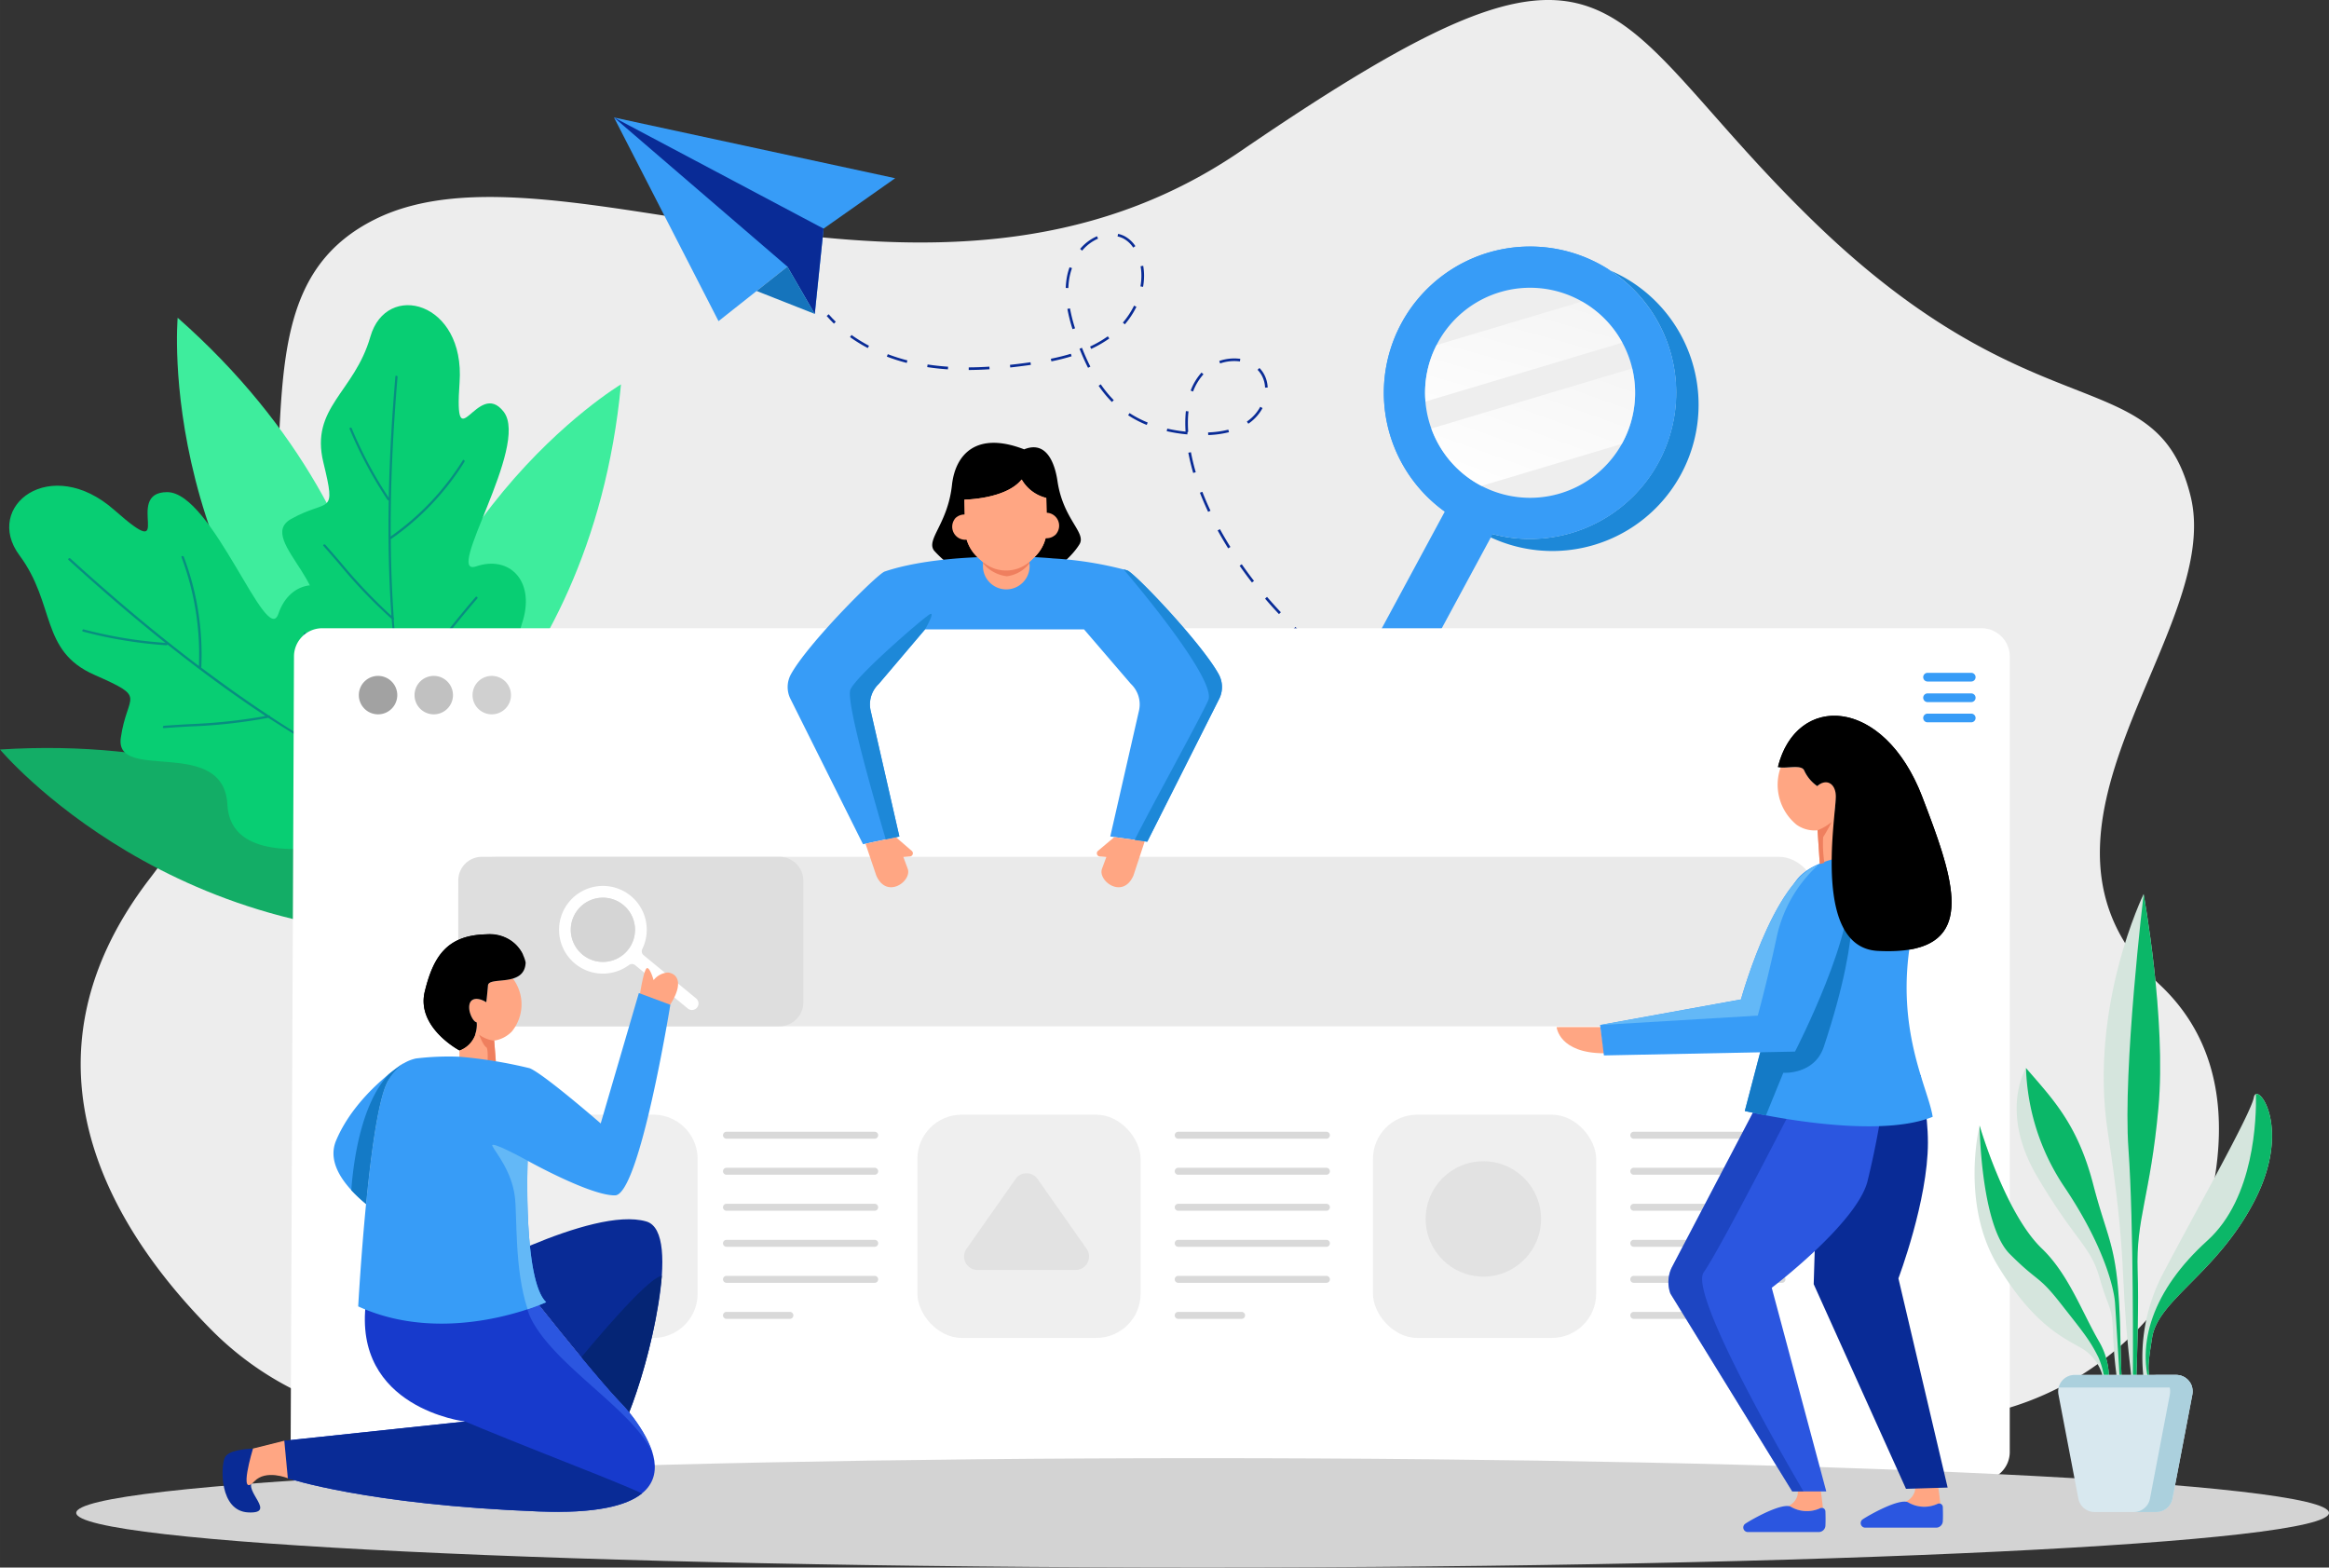 <svg xmlns="http://www.w3.org/2000/svg" xmlns:xlink="http://www.w3.org/1999/xlink" width="387.11" height="260.53" viewBox="0 0 267.951 180.335"><rect x="0" y="0" width="267.951" height="180.335" fill="#333333" stroke="none"/><defs><style>.a{fill:#ededed;}.b,.r{fill:#379cf7;}.ai,.c,.l{fill:#092b96;}.d{fill:#1574bc;}.e{fill:#1d88d8;}.f,.m{fill:#fff;}.f{opacity:0.05;}.f,.g,.h{mix-blend-mode:overlay;}.ai,.f,.g,.h,.l{isolation:isolate;}.g{fill:url(#a);}.h{fill:url(#b);}.i{fill:#13ad66;}.j{fill:#3eed9d;}.k{fill:#08ce73;}.l{opacity:0.39;}.ai,.l{mix-blend-mode:multiply;}.n{fill:#eaeaea;}.o{fill:#dedede;}.p{fill:#efefef;}.q{fill:#d9d9d9;}.r,.x,.y,.z{fill-rule:evenodd;}.s{fill:#a2a2a2;}.t{fill:#c1c1c1;}.u{fill:#d0d0d0;}.v{fill:#e2e2e2;}.w{fill:#d3d3d3;}.ad,.y{fill:#ffa683;}.af,.z{fill:#ef7f5e;}.aa{fill:#052575;}.ab{fill:#173acc;}.ac{fill:#2b56e0;}.ae{fill:#d5d5d5;}.ag{fill:#147ac6;}.ah{fill:#63b8f7;}.ai{opacity:0.4;}.aj{fill:#d5e5dd;}.ak{fill:#0bb768;}.al{fill:#d8e8ef;}.am{fill:#abd0dd;}</style><linearGradient id="a" x1="0.035" y1="1.368" x2="1.301" y2="-0.949" gradientUnits="objectBoundingBox"><stop offset="0" stop-color="#fff"/><stop offset="1" stop-color="#fff" stop-opacity="0"/></linearGradient><linearGradient id="b" x1="0.292" y1="1.135" x2="1.517" y2="-0.837" xlink:href="#a"/></defs><g transform="translate(-35.293 -93.313)"><g transform="translate(44.582 93.313)"><path class="a" d="M89.795,256.737H262.058c16.876,0,31.51-12.267,33.8-28.986q.081-.589.142-1.184c.75-7.261-.733-14.444-6.632-19.975-18.878-17.7,7.473-40.509,3.54-56.241s-17.7-6.685-43.263-31.464-21.575-38.578-66.008-8.194c-35.659,24.384-78.4-2.752-99.635,7.866s.066,42.017-25.891,75.841c-16.376,21.338-4.106,40.641,7.183,51.985a36.114,36.114,0,0,0,13.021,8.371A32.9,32.9,0,0,0,89.795,256.737Z" transform="translate(-50.179 -93.313)"/></g><g transform="translate(105.934 106.828)"><path class="b" d="M180.849,121.959,148.5,114.971,160.526,138.4l7.927-6.272,3.148,5.441,1.013-9.813Z" transform="translate(-148.501 -114.971)"/><path class="c" d="M171.712,127.284l.9.472-1.013,9.813-3.148-5.441L148.5,114.971Z" transform="translate(-148.501 -114.971)"/><path class="d" d="M174.794,145.267l6.693,2.64-3.15-5.443Z" transform="translate(-158.388 -125.308)"/><g transform="translate(24.47 13.391)"><path class="c" d="M188.55,152.333c-.291-.283-.571-.58-.833-.882l.228-.2c.256.3.531.587.816.864Z" transform="translate(-187.717 -142.005)"/><path class="c" d="M275.194,196.125c-.791-.048-1.593-.117-2.384-.205l.033-.3c.786.087,1.583.156,2.369.2Zm-4.755-.527c-.782-.127-1.574-.274-2.352-.439l.062-.295c.774.164,1.561.311,2.338.436Zm-4.681-.989c-.772-.2-1.546-.425-2.3-.661l.089-.288c.749.235,1.519.456,2.287.657Zm-4.565-1.428c-.744-.271-1.494-.565-2.229-.873l.117-.277c.729.305,1.475.6,2.215.867Zm-4.413-1.846c-.721-.342-1.441-.7-2.138-1.074l.141-.265c.694.368,1.41.727,2.127,1.067Zm-4.226-2.244c-.686-.406-1.369-.831-2.031-1.264l.165-.251c.658.431,1.338.854,2.019,1.257Zm-4-2.62c-.643-.465-1.284-.951-1.906-1.446l.187-.236c.618.492,1.255.976,1.9,1.438Zm-3.743-2.98c-.6-.524-1.192-1.068-1.763-1.618l.209-.217c.567.546,1.157,1.088,1.753,1.609Zm-3.445-3.318c-.545-.577-1.083-1.176-1.6-1.78l.228-.2c.514.6,1.05,1.2,1.591,1.768Zm-3.112-3.636c-.489-.633-.965-1.282-1.416-1.929l.247-.172c.447.643.92,1.287,1.407,1.917Zm-2.732-3.928q-.152-.242-.3-.488c-.322-.532-.628-1.063-.912-1.576l.263-.145c.281.51.586,1.036.905,1.565q.148.243.3.485Zm-2.305-4.2c-.348-.736-.667-1.477-.947-2.2l.281-.109c.277.718.593,1.451.938,2.181Zm-1.718-4.472c-.228-.78-.416-1.564-.562-2.332l.3-.056c.143.759.329,1.534.554,2.3Zm1.726-4.365-.012-.3a11.058,11.058,0,0,0,2.327-.318l.076.292A11.417,11.417,0,0,1,233.223,159.576Zm-2.4-.072a18.174,18.174,0,0,1-2.376-.373l.067-.293a17.621,17.621,0,0,0,2.105.344c-.022-.339-.034-.676-.034-1a12.934,12.934,0,0,1,.07-1.359l.3.032a12.311,12.311,0,0,0-.069,1.327c0,.335.012.681.037,1.029l-.074.006Zm-4.674-1.09a12.449,12.449,0,0,1-2.138-1.113l.164-.251a12.249,12.249,0,0,0,2.087,1.085Zm11.687-.14-.168-.249c.059-.04.118-.081.175-.123a4.818,4.818,0,0,0,1.367-1.573l.265.145a5.136,5.136,0,0,1-1.454,1.671C237.958,158.19,237.9,158.232,237.834,158.274Zm-15.692-2.5a13.662,13.662,0,0,1-1.529-1.863l.248-.17a13.393,13.393,0,0,0,1.494,1.821Zm9.339-1.2-.281-.107a6.6,6.6,0,0,1,1.253-2.079l.223.2A6.306,6.306,0,0,0,231.481,154.57Zm8.281-.45a3.166,3.166,0,0,0-.383-1.405,2.956,2.956,0,0,0-.479-.645l.215-.211a3.236,3.236,0,0,1,.527.711,3.467,3.467,0,0,1,.421,1.538Zm-34.093-2.032v-.3c.758,0,1.557-.032,2.376-.083l.019.3C207.237,152.057,206.432,152.086,205.669,152.089Zm-2.395-.072c-.815-.055-1.617-.142-2.384-.26l.046-.3c.758.116,1.552.2,2.358.256Zm16.12-.179c-.343-.675-.663-1.392-.978-2.191l.28-.11c.312.789.628,1.5.967,2.165Zm-8.949-.039-.032-.3c.6-.065,1.217-.14,1.884-.231l.478-.067.042.3-.48.067C211.667,151.658,211.048,151.734,210.445,151.8Zm24.145-.462-.1-.285a5.3,5.3,0,0,1,2.422-.245l-.042.3A5.005,5.005,0,0,0,234.589,151.338Zm-36.051-.06a21.834,21.834,0,0,1-2.289-.726l.107-.281a21.376,21.376,0,0,0,2.257.716Zm16.639-.179-.06-.3c.838-.17,1.591-.358,2.3-.575l.087.288C216.786,150.736,216.024,150.926,215.177,151.1Zm4.578-1.433-.127-.273a12.94,12.94,0,0,0,2.04-1.175l.174.245A13.164,13.164,0,0,1,219.755,149.665Zm-25.7-.1a17.742,17.742,0,0,1-2.047-1.261l.175-.244A17.507,17.507,0,0,0,194.2,149.3Zm23.554-2.175a18.682,18.682,0,0,1-.59-2.33l.3-.054a18.52,18.52,0,0,0,.581,2.293Zm6.02-.55-.228-.2a9.4,9.4,0,0,0,1.291-1.954l.27.133A9.664,9.664,0,0,1,223.632,146.84Zm-6.5-4.176-.3-.011a8.9,8.9,0,0,1,.1-1.068,7.05,7.05,0,0,1,.34-1.314l.283.1a6.807,6.807,0,0,0-.326,1.258A8.564,8.564,0,0,0,217.135,142.664Zm8.595-.139-.3-.052a7.089,7.089,0,0,0,.11-1.229,6.3,6.3,0,0,0-.094-1.091l.3-.052a6.59,6.59,0,0,1,.1,1.144A7.386,7.386,0,0,1,225.729,142.526Zm-7.012-4.162-.229-.2a5.266,5.266,0,0,1,1.946-1.46l.118.277A4.967,4.967,0,0,0,218.717,138.364Zm5.881-.353a3.157,3.157,0,0,0-1.138-1.049,2.711,2.711,0,0,0-.666-.236l.064-.295a2.987,2.987,0,0,1,.74.263,3.457,3.457,0,0,1,1.248,1.146Z" transform="translate(-189.332 -136.431)"/><path class="c" d="M329.653,232.047l-.384,0,0-.3c.4,0,.8,0,1.2-.006l.006.3Q330.065,232.047,329.653,232.047Z" transform="translate(-240.942 -172.268)"/></g></g><g transform="translate(185.099 121.673)"><g transform="translate(0 0)"><g transform="translate(9.405)"><path class="e" d="M323.934,143.832c-.432-.233-.867-.446-1.31-.636a16.824,16.824,0,0,1-15.912,29.5c.4.265.818.512,1.25.746a16.823,16.823,0,0,0,15.972-29.614Z" transform="translate(-296.56 -140.43)"/><path class="b" d="M315.254,140.784a16.823,16.823,0,1,0,6.821,22.791A16.822,16.822,0,0,0,315.254,140.784Zm-13.721,25.44a12.082,12.082,0,1,1,16.369-4.9A12.082,12.082,0,0,1,301.533,166.224Z" transform="translate(-290.442 -138.763)"/><path class="b" d="M295.026,148.985a16.825,16.825,0,0,1,21.48-7.456c-.4-.265-.822-.514-1.254-.747A16.823,16.823,0,0,0,299.281,170.4c.432.233.871.448,1.313.638A16.826,16.826,0,0,1,295.026,148.985Z" transform="translate(-290.442 -138.763)"/><path class="f" d="M315.679,147.718A12.082,12.082,0,1,0,320.855,164,12.082,12.082,0,0,0,315.679,147.718Z" transform="translate(-293.299 -141.62)"/><path class="g" d="M320.743,153.637l-22.651,6.775a11.951,11.951,0,0,1,1.276-6.5l16.729-5.006A11.973,11.973,0,0,1,320.743,153.637Z" transform="translate(-293.301 -142.577)"/><path class="h" d="M321.292,169.593c-.056.112-.117.225-.183.331l-16.136,4.826a12.034,12.034,0,0,1-5.772-6.6l23.112-6.917A12.03,12.03,0,0,1,321.292,169.593Z" transform="translate(-293.736 -147.212)"/></g><rect class="b" width="6.07" height="36.781" transform="matrix(0.88, 0.475, -0.475, 0.88, 17.459, 28.563)"/></g></g><g transform="translate(35.293 128.42)"><path class="i" d="M91.586,252.537S73.517,228.962,35.293,231.39C35.293,231.39,55.55,255.619,91.586,252.537Z" transform="translate(-35.293 -180.272)"/><path class="j" d="M92.817,206.677S96.728,177.233,68,151.9C68,151.9,65.171,183.359,92.817,206.677Z" transform="translate(-47.56 -150.451)"/><path class="j" d="M103.336,215.1s25.456-13.769,28.986-50.921C132.322,164.178,105.9,179.952,103.336,215.1Z" transform="translate(-60.878 -155.066)"/><g transform="translate(32.478)"><path class="k" d="M103.1,207.519s-21.2-13.012-13.469-19.609c5.793-4.941-5.627-11.283-1.282-13.733s5.247-.2,3.716-6.519,3.572-8.032,5.412-14.462,10.924-4.066,10.26,5.275,2.072-.557,5.081,3.375-6.976,19.07-3.179,17.78,6.719,1.6,5.406,6.158C111.981,196.437,103.1,207.519,103.1,207.519Z" transform="translate(-87.342 -149.575)"/><path class="l" d="M106.67,217.087a.123.123,0,0,1-.069-.094,219.75,219.75,0,0,1-3.841-26.361l-.006-.076-.057-.05a57.2,57.2,0,0,1-5.954-6.236c-.61-.707-1.221-1.414-1.841-2.111-.036-.04-.039-.071-.01-.107a.165.165,0,0,1,.191-.054.159.159,0,0,1,.046.036c.607.682,1.2,1.374,1.8,2.066a61.475,61.475,0,0,0,5.466,5.8l.331.3-.029-.442c-.266-4.065-.357-8.218-.278-12.7l0-.119-.108-.05a.1.1,0,0,1-.046-.037,48.329,48.329,0,0,1-4.346-8.139.1.1,0,0,1,.02-.12.161.161,0,0,1,.165-.033.118.118,0,0,1,.054.064,47.837,47.837,0,0,0,3.943,7.506l.32.5.014-.591c.1-4.232.344-8.6.749-13.367,0-.057.029-.07.039-.075a.157.157,0,0,1,.137,0,.125.125,0,0,1,.074.132c-.553,6.511-.811,12.4-.788,17.993v.353l.286-.206a30.292,30.292,0,0,0,8.018-8.571c.024-.039.048-.057.1-.032a.191.191,0,0,1,.093.112.139.139,0,0,1-.019.116,30.309,30.309,0,0,1-8.376,8.829l-.094.057v.1c.028,3.142.139,6.053.338,8.9l0,.051.029.041a.108.108,0,0,1,0,.118l-.023.045,0,.051c.182,2.512.447,5.149.811,8.061l.06.477.27-.4a121.24,121.24,0,0,1,8.266-10.773.116.116,0,0,1,.152-.031.156.156,0,0,1,.084.1.1.1,0,0,1-.029.084,121.505,121.505,0,0,0-8.657,11.341l-.039.056.009.068c.664,5.1,1.591,10.6,2.918,17.319.012.061-.012.08-.024.089a.17.17,0,0,1-.166.009Z" transform="translate(-90.173 -154.465)"/></g><g transform="translate(1.058 20.773)"><path class="k" d="M87.036,220.858s-24.379,9.369-24.942-1.289c-.422-7.981-13-2.512-12.266-7.7s3.181-4.5-3.063-7.26-4.415-8.1-8.6-13.742,3.583-11.7,10.945-5.185.858-2.082,6.056-2.081,11.443,17.988,12.791,14,5.62-4.581,8.583-.577C83.464,206.385,87.036,220.858,87.036,220.858Z" transform="translate(-36.988 -182.866)"/><path class="l" d="M95.5,228.1a.129.129,0,0,1-.122,0A230.726,230.726,0,0,1,70.95,214.478l-.067-.044-.078.016a60.1,60.1,0,0,1-9,.983c-.979.057-1.958.115-2.935.187-.056,0-.083-.012-.1-.06a.174.174,0,0,1,.077-.194.165.165,0,0,1,.059-.015c.956-.071,1.914-.127,2.872-.183a64.509,64.509,0,0,0,8.324-.854l.458-.088-.388-.258c-3.559-2.373-7.078-4.948-10.759-7.872l-.1-.077-.111.059a.109.109,0,0,1-.061.014,50.768,50.768,0,0,1-9.558-1.572.1.1,0,0,1-.087-.094.168.168,0,0,1,.078-.158.121.121,0,0,1,.087,0,50.272,50.272,0,0,0,8.773,1.5l.619.051-.484-.389c-3.464-2.783-6.953-5.778-10.664-9.156-.044-.04-.04-.069-.039-.081a.165.165,0,0,1,.092-.11.13.13,0,0,1,.157.022c5.074,4.617,9.815,8.589,14.495,12.141l.3.224.011-.37A31.785,31.785,0,0,0,60.9,195.945c-.017-.046-.017-.077.036-.1a.2.2,0,0,1,.153-.006.145.145,0,0,1,.085.089,31.823,31.823,0,0,1,2.013,12.618l-.012.115.086.065c2.638,1.982,5.134,3.748,7.632,5.4l.045.029.053,0a.112.112,0,0,1,.1.071l.023.049.044.029c2.21,1.451,4.577,2.913,7.237,4.468l.436.255-.159-.479a127.139,127.139,0,0,1-3.7-13.766.121.121,0,0,1,.072-.146.16.16,0,0,1,.134-.007.1.1,0,0,1,.051.077,127.589,127.589,0,0,0,3.928,14.454l.023.069.062.036c4.672,2.7,9.852,5.439,16.3,8.621.059.029.059.061.059.076a.179.179,0,0,1-.1.145Z" transform="translate(-41.081 -187.738)"/></g></g><g transform="translate(68.722 165.586)"><path class="m" d="M283.408,209.137H92.511a3.252,3.252,0,0,0-3.252,3.252l-.393,93.086a3.252,3.252,0,0,0,3.252,3.252l191.291-1.573a3.251,3.251,0,0,0,3.251-3.252V212.389A3.251,3.251,0,0,0,283.408,209.137Z" transform="translate(-88.866 -209.137)"/><g transform="translate(19.297 26.295)"><rect class="n" width="156.294" height="19.499" rx="4.352"/><path class="o" d="M156.73,251.277H122.506a2.715,2.715,0,0,0-2.715,2.716V268.06a2.715,2.715,0,0,0,2.715,2.716H156.73a2.761,2.761,0,0,0,2.761-2.761V254.038A2.761,2.761,0,0,0,156.73,251.277Z" transform="translate(-119.791 -251.277)"/></g><path class="p" d="M5.093,0h15.5a5.093,5.093,0,0,1,5.093,5.093v15.5a5.093,5.093,0,0,1-5.093,5.093H5.092A5.092,5.092,0,0,1,0,20.588V5.093A5.093,5.093,0,0,1,5.093,0Z" transform="translate(21.144 55.961)"/><rect class="p" width="25.681" height="25.681" rx="5.093" transform="translate(72.118 55.961)"/><g transform="translate(49.753 57.923)"><path class="q" d="M169,302.765a.4.4,0,1,1,0-.8h17.051a.4.4,0,1,1,0,.8Z" transform="translate(-168.6 -301.963)"/><path class="q" d="M169,309.408a.4.4,0,1,1,0-.8h17.051a.4.4,0,1,1,0,.8Z" transform="translate(-168.6 -304.461)"/><path class="q" d="M169,316.051a.4.4,0,1,1,0-.8h17.051a.4.4,0,1,1,0,.8Z" transform="translate(-168.6 -306.959)"/><path class="q" d="M169,322.693a.4.4,0,1,1,0-.8h17.051a.4.4,0,1,1,0,.8Z" transform="translate(-168.6 -309.456)"/><path class="q" d="M169,329.336a.4.4,0,1,1,0-.8h17.051a.4.4,0,1,1,0,.8Z" transform="translate(-168.6 -311.954)"/><path class="q" d="M169,335.978a.4.4,0,1,1,0-.8h7.293a.4.4,0,1,1,0,.8Z" transform="translate(-168.6 -314.452)"/></g><g transform="translate(101.724 57.923)"><path class="q" d="M252.288,302.765a.4.4,0,0,1,0-.8h17.051a.4.4,0,1,1,0,.8Z" transform="translate(-251.887 -301.963)"/><path class="q" d="M252.288,309.408a.4.4,0,0,1,0-.8h17.051a.4.4,0,1,1,0,.8Z" transform="translate(-251.887 -304.461)"/><path class="q" d="M252.288,316.051a.4.4,0,0,1,0-.8h17.051a.4.4,0,1,1,0,.8Z" transform="translate(-251.887 -306.959)"/><path class="q" d="M252.288,322.693a.4.4,0,0,1,0-.8h17.051a.4.4,0,1,1,0,.8Z" transform="translate(-251.887 -309.456)"/><path class="q" d="M252.288,329.336a.4.4,0,0,1,0-.8h17.051a.4.4,0,1,1,0,.8Z" transform="translate(-251.887 -311.954)"/><path class="q" d="M252.288,335.978a.4.4,0,1,1,0-.8h7.293a.4.4,0,1,1,0,.8Z" transform="translate(-251.887 -314.452)"/></g><rect class="p" width="25.681" height="25.681" rx="5.093" transform="translate(124.53 55.961)"/><g transform="translate(154.136 57.923)"><path class="q" d="M336.283,302.765a.4.4,0,0,1,0-.8h17.051a.4.4,0,1,1,0,.8Z" transform="translate(-335.882 -301.963)"/><path class="q" d="M336.283,309.408a.4.4,0,0,1,0-.8h17.051a.4.4,0,1,1,0,.8Z" transform="translate(-335.882 -304.461)"/><path class="q" d="M336.283,316.051a.4.4,0,0,1,0-.8h17.051a.4.4,0,1,1,0,.8Z" transform="translate(-335.882 -306.959)"/><path class="q" d="M336.283,322.693a.4.4,0,0,1,0-.8h17.051a.4.4,0,1,1,0,.8Z" transform="translate(-335.882 -309.456)"/><path class="q" d="M336.283,329.336a.4.4,0,0,1,0-.8h17.051a.4.4,0,1,1,0,.8Z" transform="translate(-335.882 -311.954)"/><path class="q" d="M336.283,335.978a.4.4,0,1,1,0-.8h7.293a.4.4,0,1,1,0,.8Z" transform="translate(-335.882 -314.452)"/></g><g transform="translate(187.838 5.13)"><path class="r" d="M395.415,217.359H390.39a.5.5,0,0,0-.5.5h0a.5.5,0,0,0,.5.5h5.025a.5.5,0,0,0,.5-.5h0A.5.5,0,0,0,395.415,217.359Z" transform="translate(-389.892 -217.359)"/><path class="r" d="M395.415,221.152H390.39a.5.5,0,0,0-.5.5h0a.5.5,0,0,0,.5.5h5.025a.5.5,0,0,0,.5-.5h0A.5.5,0,0,0,395.415,221.152Z" transform="translate(-389.892 -218.785)"/><path class="r" d="M395.415,224.881H390.39a.5.5,0,0,0-.5.5h0a.5.5,0,0,0,.5.5h5.025a.5.5,0,0,0,.5-.5h0A.5.5,0,0,0,395.415,224.881Z" transform="translate(-389.892 -220.187)"/></g><g transform="translate(7.854 5.483)"><path class="s" d="M105.875,220.135a2.211,2.211,0,1,1-2.211-2.211A2.212,2.212,0,0,1,105.875,220.135Z" transform="translate(-101.452 -217.924)"/><path class="t" d="M125.02,220.135a2.211,2.211,0,1,1-2.211-2.211A2.212,2.212,0,0,1,125.02,220.135Z" transform="translate(-114.188 -217.924)"/><path class="u" d="M144.588,220.135a2.211,2.211,0,1,1-2.211-2.211A2.212,2.212,0,0,1,144.588,220.135Z" transform="translate(-127.083 -217.924)"/></g><path class="v" d="M227.143,318.252l-5.646-8.035a1.544,1.544,0,0,0-2.526,0l-5.646,8.035a1.543,1.543,0,0,0,1.263,2.43H225.88A1.543,1.543,0,0,0,227.143,318.252Z" transform="translate(-135.557 -246.859)"/><circle class="v" cx="6.637" cy="6.637" r="6.637" transform="translate(130.594 61.317)"/></g><path class="w" d="M308.529,368.44c0-3.476-58.019-6.293-129.59-6.293S49.348,364.964,49.348,368.44s58.02,6.292,129.591,6.292S308.529,371.915,308.529,368.44Z" transform="translate(-5.285 -101.084)"/><g transform="translate(125.914 144.255)"><path class="x" d="M221.583,179.342c-.219-1.5-1.028-4.778-3.833-3.639-5.474-2.118-7.917.556-8.305,4.111-.488,4.465-2.995,6.249-2.066,7.528a12.139,12.139,0,0,0,8.455,4.027c3.869.078,7.264-3.052,8.283-4.747C224.932,185.268,222.234,183.788,221.583,179.342Z" transform="translate(-190.543 -174.952)"/><g transform="translate(0 13.103)"><path class="r" d="M230.118,209.482c-1.959-3.568-9.658-11.659-10.518-11.951a41.554,41.554,0,0,0-8.485-1.38,52.157,52.157,0,0,0-5.608-.2l-1.638.026c-2.12,0-8.021.263-12.192,1.681-.86.293-8.822,8.252-10.781,11.82a3.054,3.054,0,0,0-.1,2.734l8.394,16.815,4.181-.89-3.312-14.51a3.246,3.246,0,0,1,.942-3.046l5.326-6.274h18.289l5.391,6.274a3.246,3.246,0,0,1,.942,3.046l-3.312,14.51,4.255.6,8.32-16.524A3.054,3.054,0,0,0,230.118,209.482Z" transform="translate(-180.522 -195.951)"/><path class="y" d="M198.376,247.665l1.817,1.569a.367.367,0,0,1-.193.645l-.77.06.5,1.351c.525,1.408-2.407,3.565-3.617.778l-1.239-3.657Z" transform="translate(-185.92 -215.396)"/><path class="y" d="M239.538,247.64l-1.879,1.584a.367.367,0,0,0,.194.645l.77.06-.5,1.351c-.524,1.408,2.407,3.565,3.617.778l1.3-3.939Z" transform="translate(-201.957 -215.386)"/></g><g transform="translate(18.926 4.22)"><path class="y" d="M222.531,183.837l.069,3.393a4.574,4.574,0,0,1-1.365,3.356c-.147.135-.293.282-.446.429a4.117,4.117,0,0,1-5.64.115l-.457-.411a4.547,4.547,0,0,1-1.507-3.287l-.069-3.4s4.78-.047,6.6-2.315A4.438,4.438,0,0,0,222.531,183.837Z" transform="translate(-211.704 -181.715)"/><path class="y" d="M222.531,183.839l.069,3.393a4.574,4.574,0,0,1-1.365,3.356c-.147.135-.293.282-.446.429a4.117,4.117,0,0,1-5.64.115l-.457-.411a4.547,4.547,0,0,1-1.507-3.287l-.069-3.4s4.738-.043,6.563-2.311A4.587,4.587,0,0,0,222.531,183.839Z" transform="translate(-211.704 -181.717)"/><path class="y" d="M213.517,190.494a1.5,1.5,0,0,0-2.13-2.044.906.906,0,0,0-.278.29,1.5,1.5,0,0,0,2.13,2.045A.909.909,0,0,0,213.517,190.494Z" transform="translate(-210.853 -184.138)"/><path class="y" d="M228.542,190.188a1.49,1.49,0,0,0-2.026-2.107,1.13,1.13,0,0,0-.44.458,1.49,1.49,0,0,0,2.188,1.939A.892.892,0,0,0,228.542,190.188Z" transform="translate(-216.503 -184.022)"/></g><path class="y" d="M221.889,195.549a2.667,2.667,0,1,0-5.333,0,2.685,2.685,0,1,0,5.333,0Z" transform="translate(-194.071 -181.686)"/><path class="z" d="M216.568,196.95c0,.042-.012.082-.012.125a4.18,4.18,0,0,0,2.739,1.489,3.921,3.921,0,0,0,2.594-1.489c0-.053-.012-.1-.016-.155A4.115,4.115,0,0,1,216.568,196.95Z" transform="translate(-194.071 -183.212)"/><path class="e" d="M197.686,232.1l-3.312-14.51a3.246,3.246,0,0,1,.942-3.046l5.326-6.274s1.18-2.027.59-1.765-8.456,7.046-9.177,8.685c-.55,1.25,2.56,12.143,4.067,17.243Z" transform="translate(-184.834 -186.807)"/><path class="e" d="M242.884,198.4c-.141-.048-.288-.094-.438-.139,1.525,1.792,10.769,12.8,9.746,15.084-.922,2.062-6.693,12.519-8.468,16.059l1.454.2,8.32-16.524a3.054,3.054,0,0,0-.1-2.734C251.443,206.782,243.745,198.692,242.884,198.4Z" transform="translate(-203.806 -183.716)"/></g><g transform="translate(60.899 195.237)"><g transform="translate(27.082 38.339)"><path class="c" d="M119.73,325.135l.477,1.338,7.076-.721s7.8,9.939,11.033,13.325c.337.349.716.774,1.105,1.251,2.06-4.993,6.232-20.721,1.991-21.972C135.144,316.505,119.73,325.135,119.73,325.135Z" transform="translate(-119.73 -318.096)"/><path class="aa" d="M142.456,337.914c1.676,2.019,3.305,3.934,4.405,5.086.337.349.716.774,1.105,1.251a61.779,61.779,0,0,0,3.765-15.723C150.318,328.731,145.546,334.207,142.456,337.914Z" transform="translate(-128.275 -322.019)"/></g><g transform="translate(0 45.994)"><path class="ab" d="M115.244,330.364s7.8,9.938,11.033,13.328,10.635,13.409-9.248,12.638-28.911-3.824-28.911-3.824l-.411-4.316,20.806-2.21s-13-1.515-11.4-13.768Z" transform="translate(-80.607 -330.364)"/><path class="ac" d="M132.4,332.454l.354-.615c2.009,2.54,7.671,9.646,10.307,12.408a16.173,16.173,0,0,1,3.836,6.017c-1.522-3.536-6.2-6.843-10.186-10.73C131.566,334.514,132.4,332.454,132.4,332.454Z" transform="translate(-97.394 -330.919)"/><path class="c" d="M79.832,360.374s-.066,0-.179.012c-.712.054-2.678.162-3.077,1.048-.462,1.027-.623,6.133,2.716,6.287s-.617-2.511.52-3.609Z" transform="translate(-76.328 -341.648)"/><path class="c" d="M87.707,357.6l20.806-2.21s2.261.977,9.248,3.751c4.244,1.685,8.662,3.4,11.1,4.521-1.775,1.436-5.354,2.329-11.828,2.078-19.882-.771-28.911-3.824-28.911-3.824Z" transform="translate(-80.607 -339.775)"/><path class="ad" d="M85.5,363.249s-2.517-1.053-3.853.359c-1.925,2.036-.154-3.776-.154-3.776l3.6-.9Z" transform="translate(-77.992 -341.106)"/></g><g transform="translate(38.715)"><path class="m" d="M154.143,269.594l-6.051-4.983a.581.581,0,0,1-.148-.7,5.042,5.042,0,0,0-8.008-5.868,5.14,5.14,0,0,0-.847,1.06,5.042,5.042,0,0,0,7.325,6.645.608.608,0,0,1,.188-.092.578.578,0,0,1,.529.112l6.051,4.983a.73.73,0,0,0,.548.168.751.751,0,0,0,.413-1.324Zm-7.888-5.534a3.694,3.694,0,1,1-.475-5.2A3.692,3.692,0,0,1,146.255,264.06Z" transform="translate(-138.372 -256.655)"/><path class="ae" d="M146.593,259.669a3.694,3.694,0,1,0,.475,5.2A3.692,3.692,0,0,0,146.593,259.669Z" transform="translate(-139.185 -257.467)"/></g><path class="ad" d="M156.484,272.3a2.256,2.256,0,0,0-1.657.875c-.153-.51-.422-1.27-.7-1.383-.424-.173-.925,3.333-.925,3.333l.3-.253c-.047.075-.073.119-.073.119l2.945,1.527C158.252,273.923,157.823,272.483,156.484,272.3Z" transform="translate(-105.233 -262.344)"/><path class="b" d="M100.527,305.538c.588-6.058,1.461-12.534,2.59-14.274a6.075,6.075,0,0,1,1.711-1.9l-.006-.006s-5.481,3.492-7.745,8.886C95.983,300.866,98.078,303.507,100.527,305.538Z" transform="translate(-84.018 -268.953)"/><g transform="translate(23.132 5.562)"><path class="ad" d="M124.182,283.248l-.19-2.385a3.564,3.564,0,0,0,2.025-1.041,4.933,4.933,0,0,0,.125-6.1c-1.235.373-2.806.118-2.863.794-.093,1.073-.194,1.932-.194,1.932-1.021-.644-2.1-.551-1.956.818.057.547.446,1.421.847,1.49a3.109,3.109,0,0,1-1.984,3.227l0,0,0,.826Z" transform="translate(-115.874 -268.635)"/><path d="M113.532,272.154c1.006-4.14,2.628-6.475,7.044-6.583,4.027-.1,4.56,3.251,4.56,3.251-.126,2.9-4.242,1.528-4.334,2.628-.09,1.075-.193,1.932-.193,1.932-1.021-.643-2.1-.55-1.956.818.056.549.447,1.422.849,1.492a3.108,3.108,0,0,1-1.987,3.226S112.53,276.28,113.532,272.154Z" transform="translate(-113.399 -265.569)"/><path d="M113.532,272.154c1.006-4.14,2.628-6.475,7.044-6.583a4.2,4.2,0,0,1,4.266,2.372,5.625,5.625,0,0,0-8.952,1.34c-2.329,3.738-.86,8.258,3.451,7.762a2.963,2.963,0,0,1-1.826,1.873S112.53,276.28,113.532,272.154Z" transform="translate(-113.399 -265.569)"/><path class="af" d="M124.454,285.512c-.379-.235-.813-1.445-.813-1.445a3.448,3.448,0,0,0,1.728.686l.187,2.384-.942-.1C124.639,286.292,124.616,285.612,124.454,285.512Z" transform="translate(-117.25 -272.524)"/></g><path class="b" d="M101.337,312.444s1.231-22.563,3.491-26.056a4.607,4.607,0,0,1,3.159-2.466,31.314,31.314,0,0,1,5-.2,53.176,53.176,0,0,1,8.076,1.322c1.644.668,8.174,6.353,8.174,6.353l4.388-15,3.622,1.348s-3.532,21.873-6.358,21.925-10.056-3.982-10.056-3.982-.542,13.757,2.13,16.275C122.961,311.961,111.667,317.174,101.337,312.444Z" transform="translate(-85.732 -264.078)"/><path class="ag" d="M104.373,290.615a20.7,20.7,0,0,1,1.685-1.254l.006.006a6.075,6.075,0,0,0-1.711,1.9c-1.129,1.74-2,8.216-2.59,14.274a17.441,17.441,0,0,1-1.7-1.595C100.335,300.339,101.25,293.973,104.373,290.615Z" transform="translate(-85.255 -268.953)"/><path class="ah" d="M126.076,304.526c-.386-.772,4.048,1.681,4.048,1.681s-.542,13.757,2.13,16.275c0,0-.789.363-2.132.809-1.54-4.6-1.19-10.812-1.472-12.972C128.264,307.358,126.462,305.3,126.076,304.526Z" transform="translate(-95.025 -274.599)"/></g><g transform="translate(214.384 175.656)"><g transform="translate(21.468 88.919)"><path class="ad" d="M366.118,367.775c0,.213-.018.451-.044.7a1.859,1.859,0,0,1-1.091,1.3.888.888,0,0,1,.278.064,3.645,3.645,0,0,0,3.419.178.426.426,0,0,1,.3-.014c-.051-.653-.178-1.558-.279-2.226Z" transform="translate(-359.817 -367.775)"/><path class="ac" d="M366.16,373.231c.029-.555.016-1.178,0-1.648a.422.422,0,0,0-.586-.371,3.642,3.642,0,0,1-3.425-.176c-1.033-.45-4.38,1.418-5.2,1.963l-.014.009a.524.524,0,0,0,.3.953h8.157A.77.77,0,0,0,366.16,373.231Z" transform="translate(-356.705 -368.975)"/></g><g transform="translate(34.974 88.417)"><path class="ad" d="M387.764,366.97c0,.213-.017.451-.045.7a1.858,1.858,0,0,1-1.091,1.3.89.89,0,0,1,.278.064,3.642,3.642,0,0,0,3.419.178.423.423,0,0,1,.3-.014c-.051-.654-.178-1.559-.279-2.226Z" transform="translate(-381.463 -366.97)"/><path class="ac" d="M387.806,372.427c.028-.555.016-1.179,0-1.649a.421.421,0,0,0-.586-.371,3.645,3.645,0,0,1-3.426-.176c-1.033-.451-4.38,1.418-5.2,1.962l-.013.009a.524.524,0,0,0,.3.953h8.158A.771.771,0,0,0,387.806,372.427Z" transform="translate(-378.35 -368.171)"/></g><path class="c" d="M382.028,290.872c.012,1.144.813,4.251.813,7.726,0,6.669-3.395,15.62-3.395,15.62l5.663,24.067-4.791.145L369.7,314.884l.769-25.193Z" transform="translate(-340.125 -249.496)"/><path class="ac" d="M368.142,288.167a97.041,97.041,0,0,1-2.351,13.622c-1.333,4.83-10.993,12.159-10.993,12.159l6.274,23.429h-3.916l-14.017-22.763a3.879,3.879,0,0,1,.15-2.985l13.381-25.534Z" transform="translate(-330.05 -248.143)"/><path class="ad" d="M327.329,282.663l-5.027.007s.251,3.01,5.48,3.01Z" transform="translate(-322.301 -246.853)"/><g transform="translate(25.416 5.905)"><path class="ad" d="M369.679,239.118a6.852,6.852,0,0,0,.084-1.318c-.154-1.554-1.084-1.829-2.158-.868a4.375,4.375,0,0,1-1.506-1.811c-.316-.716-1.657-.167-2.7-.374a5.946,5.946,0,0,0,1.828,6.625,3.592,3.592,0,0,0,2.409.637l.257,3.881,4.711-1.256-.069-2.284A2.78,2.78,0,0,1,369.679,239.118Z" transform="translate(-363.033 -234.738)"/></g><path class="ai" d="M358.453,339.976c-.993-1.684-13.294-22.648-11.483-25.206,1.888-2.665,10.327-19.21,10.327-19.21l-2-2.554s-.6.495-1.561,1.285L343.29,314.227a3.879,3.879,0,0,0-.15,2.985l14.017,22.763Z" transform="translate(-330.05 -250.742)"/><path class="b" d="M362.118,256.1c.253-4.793,7.709-5.169,8.511-5.181a3.755,3.755,0,0,1,2.75,1.313,9.758,9.758,0,0,1,2.738,8.329c-1.866,10.5,2,17.2,2.492,20.494-6.933,2.805-21.615-.675-21.615-.675l4.479-17.065Z" transform="translate(-335.346 -234.918)"/><path class="b" d="M346.521,268.144s4.564-16.554,10.382-15.6c6.44,1.055-4.164,21.6-4.164,21.6l-21.986.444-.444-3.5Z" transform="translate(-325.312 -235.513)"/><path class="ag" d="M366.089,274.785c-1.079,3.258-4.664,3-4.664,3l-2,4.9c-1.5-.281-2.43-.5-2.43-.5l1.772-6.757,4.006-.081s7.374-14.3,6.084-19.648C369.091,256.156,370.843,260.453,366.089,274.785Z" transform="translate(-335.347 -236.713)"/><path d="M374.6,252.326c-7.437-.382-4.927-14.865-4.842-17.67.047-1.558-1.06-2.244-2.134-1.285a4.4,4.4,0,0,1-1.506-1.807c-.316-.718-1.98-.172-3.024-.378,2.123-8.564,12.171-8.162,16.614,3.428C383.541,244.609,386.484,252.937,374.6,252.326Z" transform="translate(-337.64 -225.275)"/><path class="af" d="M371.052,246.6a18.438,18.438,0,0,0,.978-1.748,6.021,6.021,0,0,1-1.453.888c-.1.047-.166.074-.166.074l.257,3.881.528-.14A14.373,14.373,0,0,1,371.052,246.6Z" transform="translate(-340.391 -232.635)"/><path class="ah" d="M350.67,260.9a15.666,15.666,0,0,1,4.721-8.1c-5.077,1.711-8.871,15.461-8.871,15.461L330.309,271.2l18.141-1.083S349.56,266.115,350.67,260.9Z" transform="translate(-325.312 -235.621)"/><path d="M371.216,227.453c5.405,2.427,8.507,11.212,7.023,24.719,7.524-1.249,4.845-8.755,1.471-17.557-4.443-11.591-14.491-11.992-16.614-3.428C363.1,231.187,365.775,225.01,371.216,227.453Z" transform="translate(-337.64 -225.275)"/></g><g transform="translate(262.467 196.17)"><path class="aj" d="M443.123,295.395c-.352,1.909-6.623,12.965-10.5,20.361a20.674,20.674,0,0,0-1.959,13.411h.743c-.446-2.557-.626-2.166.016-6.154.7-4.375,7.541-7.415,11.839-15.846S443.475,293.486,443.123,295.395Z" transform="translate(-410.992 -272.007)"/><path class="aj" d="M426.025,310.773c.218,2.1.4,3.546.47,4.537h.377c.127-3.557.344-9.7.2-13.806-.214-6.045,1.45-8.537,2.387-18.731s-1.7-24.623-1.7-24.623-6.335,12.948-4.126,27.359S425.066,301.527,426.025,310.773Z" transform="translate(-408.309 -258.15)"/><path class="aj" d="M418.206,320.8a54.336,54.336,0,0,0,.665,6.569h.4c-.067-1.058-.146-3-.225-6.441-.243-10.439-1.31-10.318-3.118-17.306s-4.714-9.883-7.734-13.4c0,0-3.115,5.019,1.283,12.477s6.139,7.971,7.178,11.643S418.138,317.526,418.206,320.8Z" transform="translate(-402.279 -270.212)"/><path class="aj" d="M414.257,331.356h.438a8.438,8.438,0,0,0-.943-5.554c-2-3.4-3.567-7.874-6.659-10.832-4.225-4.042-7.161-14.147-7.161-14.147s-2.22,8.973,2.077,16.087,7.89,8.458,9.81,9.619A5.3,5.3,0,0,1,414.257,331.356Z" transform="translate(-399.358 -274.195)"/><path class="ak" d="M428.167,315.31h.071l.331-1.384c.125-3.619.278-8.81.15-12.422-.214-6.045,1.45-8.537,2.387-18.731s-1.7-24.623-1.7-24.623-2.411,20.107-1.745,29.326C428.275,296.006,428.184,312.84,428.167,315.31Z" transform="translate(-409.956 -258.15)"/><path class="ak" d="M443.591,295.027c.061,2.712-.155,11.939-5.587,16.846-6.294,5.686-8.3,11.963-6.425,17.3h.057c-.446-2.557-.626-2.166.016-6.154.7-4.375,7.541-7.416,11.839-15.846C447.314,299.671,444.507,294.695,443.591,295.027Z" transform="translate(-411.22 -272.01)"/><path class="ak" d="M419.707,327.372h.21c-.067-1.057-.146-3-.225-6.441-.243-10.439-1.31-10.318-3.118-17.306s-4.714-9.883-7.734-13.4a25.968,25.968,0,0,0,4.372,13.612c4.5,6.673,5.748,11.59,5.873,13.434C419.189,318.8,419.575,325.182,419.707,327.372Z" transform="translate(-402.923 -270.212)"/><path class="ak" d="M414.7,331.356h.345a8.438,8.438,0,0,0-.943-5.554c-2-3.4-3.567-7.874-6.659-10.832-4.225-4.042-7.161-14.147-7.161-14.147s.135,11.435,3.468,14.772,3.249,2.371,5.831,5.663,3.375,4.214,4.374,6.234A9.058,9.058,0,0,1,414.7,331.356Z" transform="translate(-399.704 -274.195)"/><path class="al" d="M428.351,346.8H416.671a1.9,1.9,0,0,0-1.865,2.255l2.289,11.975a1.9,1.9,0,0,0,1.865,1.542h7.1a1.9,1.9,0,0,0,1.865-1.542l2.288-11.975A1.9,1.9,0,0,0,428.351,346.8Z" transform="translate(-405.154 -291.484)"/><path class="am" d="M430.227,348.245a1.9,1.9,0,0,0-1.842-1.442H416.706a1.9,1.9,0,0,0-1.842,1.442Z" transform="translate(-405.189 -291.484)"/><path class="am" d="M433.593,346.8H431a1.9,1.9,0,0,1,1.865,2.255l-2.288,11.975a1.9,1.9,0,0,1-1.865,1.542h2.59a1.9,1.9,0,0,0,1.865-1.542l2.288-11.975A1.9,1.9,0,0,0,433.593,346.8Z" transform="translate(-410.397 -291.484)"/></g></g></svg>
